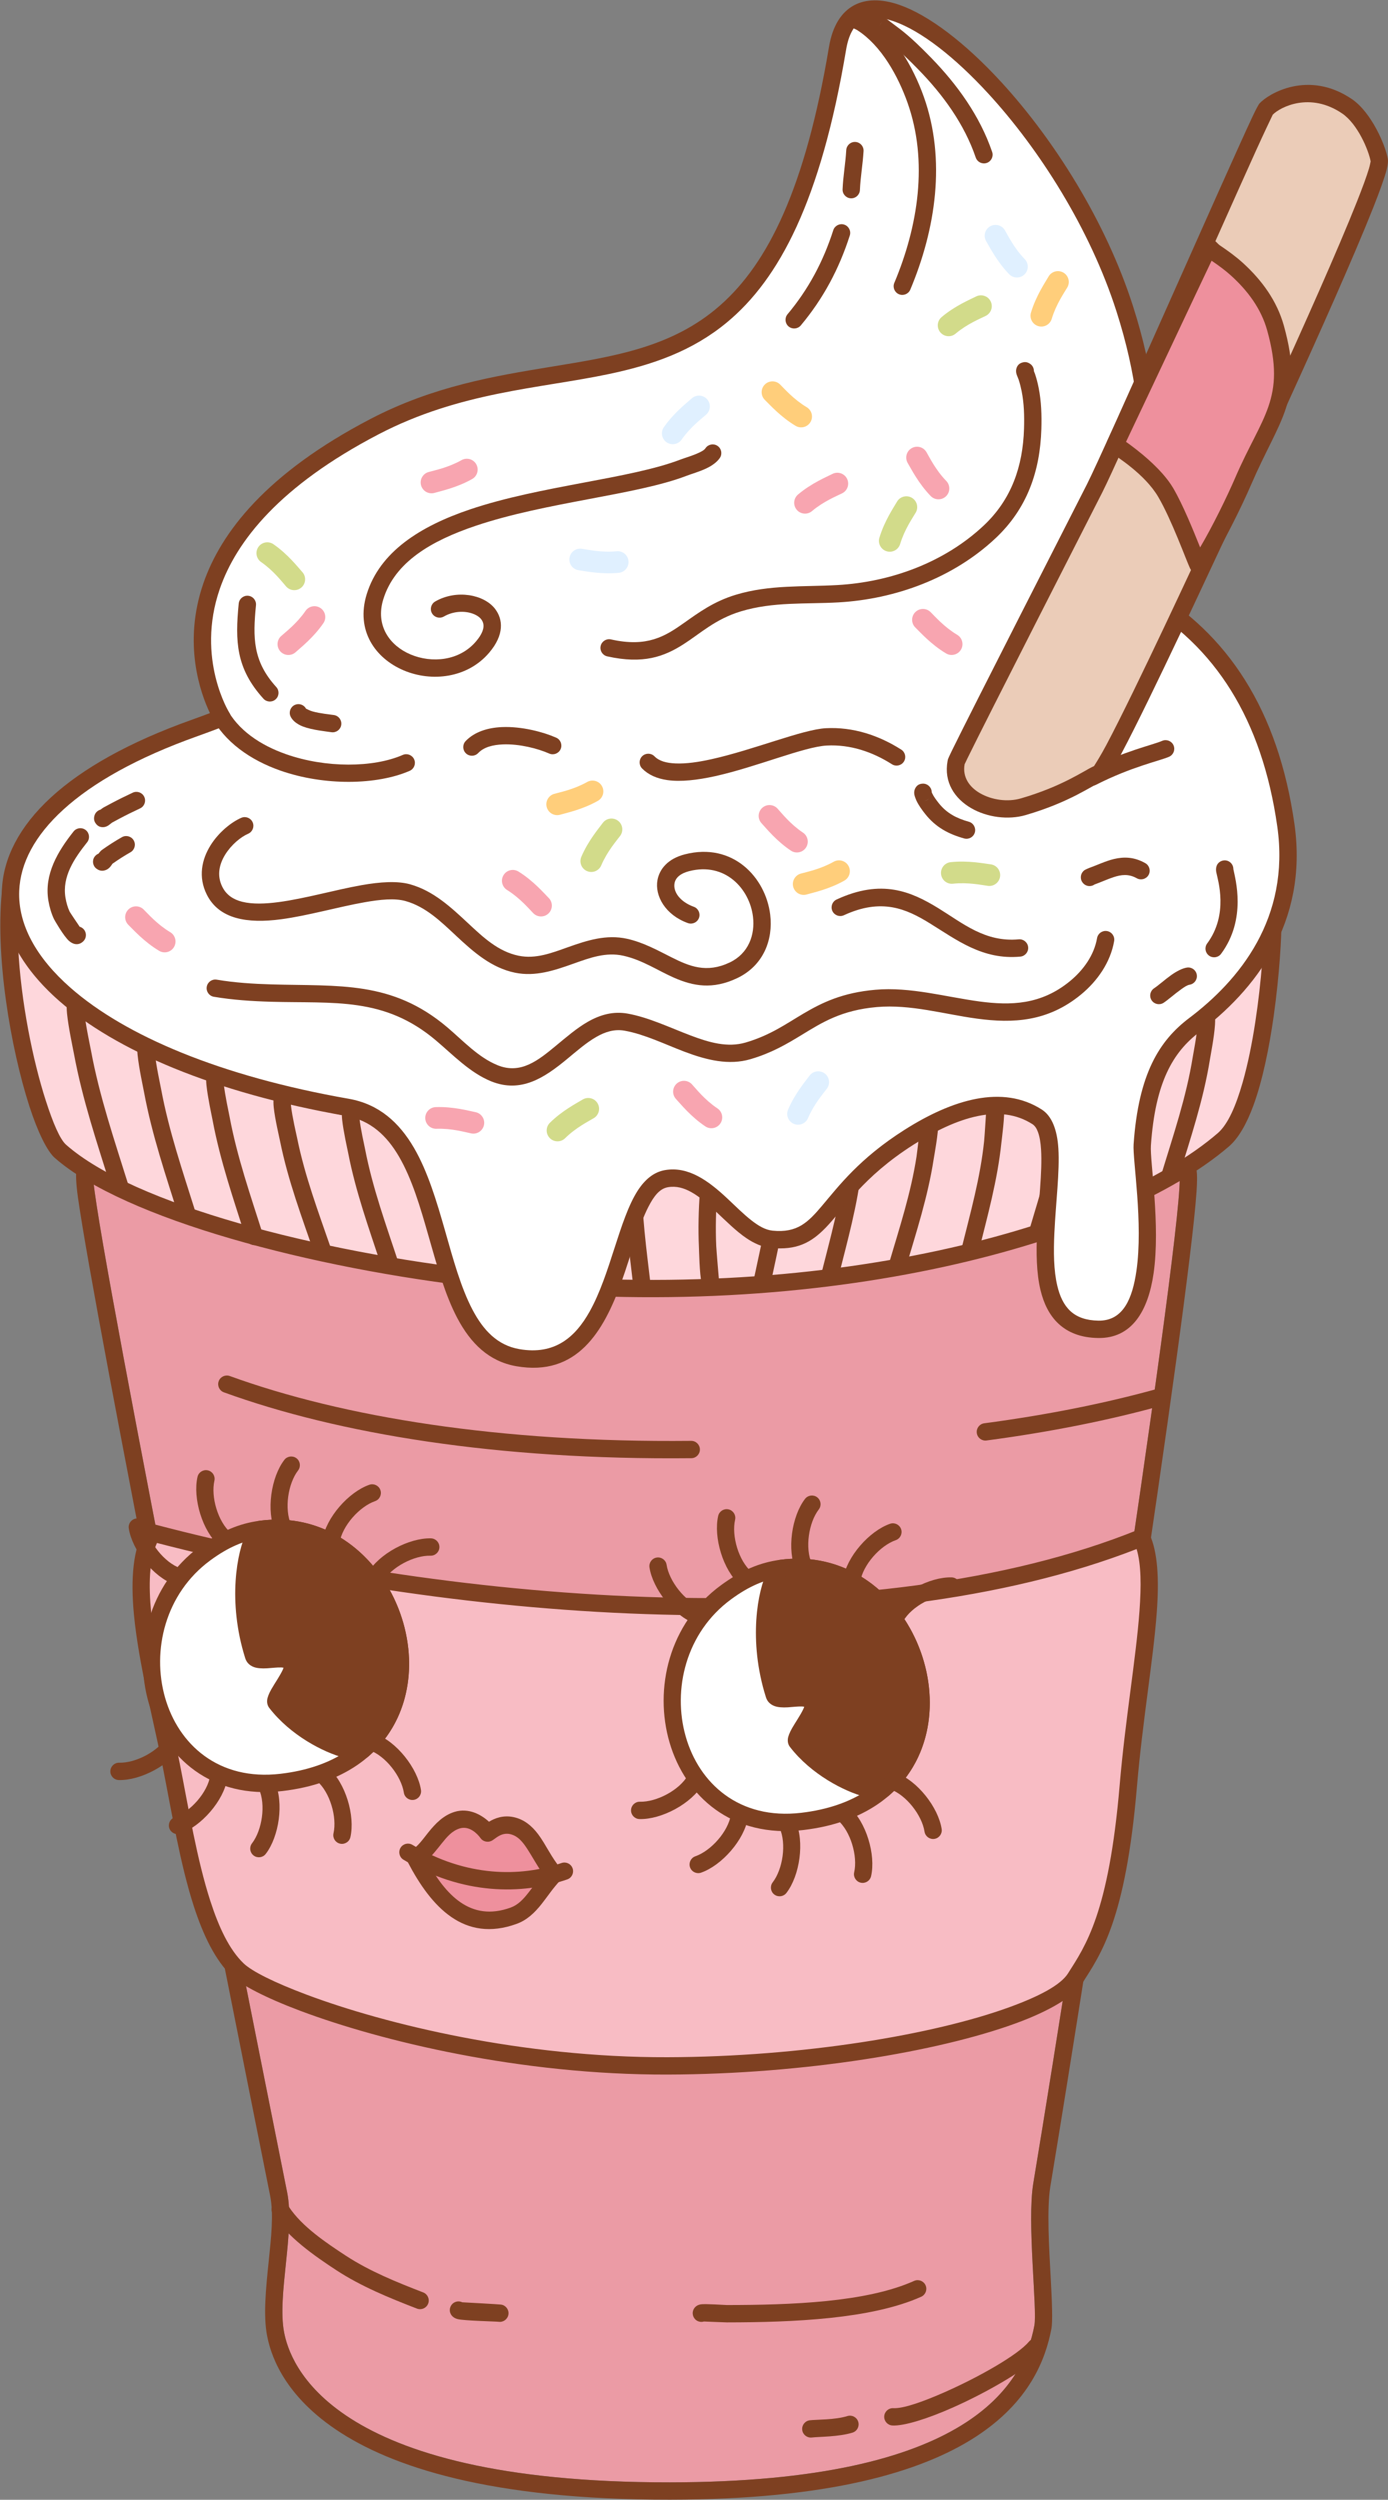 <?xml version="1.0" encoding="UTF-8" standalone="no"?><!DOCTYPE svg PUBLIC "-//W3C//DTD SVG 1.1//EN" "http://www.w3.org/Graphics/SVG/1.1/DTD/svg11.dtd"><svg width="100%" height="100%" viewBox="0 0 2668 4802" version="1.1" xmlns="http://www.w3.org/2000/svg" xmlns:xlink="http://www.w3.org/1999/xlink" xml:space="preserve" xmlns:serif="http://www.serif.com/" style="fill-rule:evenodd;clip-rule:evenodd;stroke-linejoin:round;stroke-miterlimit:2;"><rect x="0" y="0" width="2668" height="4802" fill="#808080" stroke="none"/><g id="Coffee-Latte-01-Pink" serif:id="Coffee Latte-01-Pink"><g><path d="M1988.29,4467.06c5.754,-30.403 -14.45,-198.619 -2.169,-272.671c86.591,-522.122 308.094,-1960.93 278.984,-1943.4c-253.044,152.379 -756.372,270.803 -1334.87,206.325c-281.494,-31.375 -587.481,-105.702 -750.006,-200.614c-21.549,-12.584 275.353,1472.98 371.756,1954.87c15.204,75.998 -19.614,197.811 -5.885,268.76c11.016,56.925 83.223,288.821 741.506,288.172c578.725,-0.57 679.489,-189.42 700.687,-301.435Z" style="fill:#eb9ba5;"/><path d="M2021.05,4473.26c2.511,-13.27 1.188,-50.613 -1.283,-95.805c-3.263,-59.679 -7.832,-134.927 -0.753,-177.61c78.06,-470.688 265.487,-1685.13 280.954,-1910.52c1.329,-19.364 1.252,-32.69 0.356,-39.215c-0.813,-5.923 -2.402,-10.167 -3.755,-12.963c-6.084,-12.577 -15.584,-17.057 -23.529,-18.834c-7.682,-1.719 -16.222,-1.244 -25.123,4.116c-249.046,149.971 -744.623,265.212 -1313.99,201.752c-276.493,-30.818 -577.251,-103.044 -736.889,-196.271c-7.582,-4.428 -14.844,-5.181 -21.31,-4.359c-7.475,0.949 -14.765,4.096 -20.96,11.063c-2.736,3.076 -6.239,7.95 -7.969,15.752c-1.023,4.613 -0.931,21.823 2.993,49.651c33.29,236.055 282.659,1483.96 369.507,1918.08c7.046,35.216 1.858,81.034 -2.857,126.279c-5.463,52.423 -10.439,104.184 -3.068,142.275c11.576,59.817 82.535,315.854 774.265,315.172c609.733,-0.6 711.072,-210.553 733.406,-328.57Zm-32.752,-6.198c5.754,-30.403 -14.45,-198.619 -2.169,-272.671c86.591,-522.122 308.094,-1960.93 278.984,-1943.4c-253.044,152.379 -756.372,270.803 -1334.87,206.325c-281.494,-31.375 -587.481,-105.702 -750.006,-200.614c-21.549,-12.584 275.353,1472.98 371.756,1954.87c15.204,75.998 -19.614,197.811 -5.885,268.76c11.016,56.925 83.223,288.821 741.506,288.172c578.725,-0.57 679.489,-189.42 700.687,-301.435Z" style="fill:#7e4021;"/><path d="M456.768,3783.63c56.235,53.874 424.841,186.012 826.393,184.881c374.185,-1.055 732.912,-88.469 783.835,-168.787c34.001,-53.628 80.42,-117.506 101.795,-368.806c17.971,-211.287 63.429,-395.62 25.611,-477.017c-510.679,206.583 -1307.26,146.512 -1901.13,-9.343c-55.48,88.806 8.296,305.842 36.133,447.298c28.433,144.482 54.186,321.669 127.365,391.774Z" style="fill:#f8bcc4;"/><path d="M445.238,3795.66c17.662,16.921 64.466,41.791 133.094,67.481c154.247,57.739 421.418,122.83 704.876,122.031c264.173,-0.744 520.682,-44.34 668.443,-98.112c67.541,-24.579 112.988,-52.497 129.421,-78.417c34.705,-54.737 82.508,-119.819 104.325,-376.318c10.79,-126.846 31.473,-243.984 38.126,-334.991c4.691,-64.178 2.005,-116 -14.006,-150.461c-3.74,-8.05 -13.135,-11.756 -21.365,-8.427c-507.865,205.444 -1300.05,144.982 -1890.65,-10.014c-7.058,-1.852 -14.499,1.102 -18.366,7.29c-23.702,37.94 -28.171,97.647 -21.722,165.482c9.106,95.799 38.842,208.519 55.637,293.865c17.185,87.323 33.464,186.49 59.607,267.118c18.279,56.375 41.656,103.848 72.581,133.473l-0,0Zm23.059,-24.07c-27.619,-26.459 -47.607,-69.335 -63.932,-119.684c-25.763,-79.458 -41.673,-177.217 -58.609,-263.273c-16.609,-84.401 -46.154,-195.846 -55.16,-290.584c-5.059,-53.222 -4.152,-100.925 11.117,-134.072c589.62,152.65 1372.73,210.432 1883.08,11.665c8.899,29.95 9.036,70.672 5.484,119.262c-6.645,90.9 -27.317,207.899 -38.094,334.596c-20.933,246.102 -65.966,308.776 -99.264,361.295c-14.122,22.274 -54.625,43.819 -112.668,64.941c-145.251,52.859 -397.452,95.371 -657.138,96.103c-278.716,0.786 -541.43,-63.143 -693.096,-119.916c-62.479,-23.388 -105.641,-44.929 -121.721,-60.333Z" style="fill:#7e4021;"/><path d="M798.586,3569.3c30.205,-17.957 43.854,-61.614 80.05,-72.826c26.874,-8.324 50.227,12.986 58.432,24.631c1.276,1.81 19.281,-20.241 46.853,-14.145c39.772,8.794 50.98,57.74 81.32,93.355c-29.32,30.72 -43.789,67.39 -78.082,79.779c-91.374,33.008 -147.329,-31.726 -188.573,-110.794Z" style="fill:#ee909d;"/><path d="M939.915,3499.48c-14.84,-13.672 -39.333,-27.251 -66.211,-18.926c-21.342,6.611 -36.514,22.186 -50.326,39.357c-10.44,12.979 -19.847,27.06 -33.309,35.063c-7.602,4.52 -10.35,14.192 -6.26,22.034c45.333,86.907 108.58,155.042 209.012,118.761c20.109,-7.264 34.724,-21.25 48.292,-38.32c11.277,-14.189 21.894,-30.654 36.185,-45.627c5.896,-6.178 6.169,-15.814 0.63,-22.315c-17.991,-21.12 -29.102,-47.03 -43.661,-66.219c-12.299,-16.209 -26.825,-28.196 -46.748,-32.602c-20.401,-4.51 -36.909,2.347 -47.604,8.794Zm-119.872,74.562c10.717,-9.515 19.889,-21.529 29.308,-33.238c9.615,-11.953 19.359,-23.807 34.216,-28.409c18.597,-5.761 34.199,10.252 39.877,18.31c2.587,3.671 6.11,6.02 10.719,6.882c2.505,0.469 6.65,0.774 11.665,-1.918c1.488,-0.799 4.469,-3.137 8.616,-5.993c5.33,-3.67 14.284,-9.006 25.879,-6.442c15.534,3.434 24.788,15.536 33.823,29.431c9.513,14.631 18.323,31.414 29.436,46.928c-10.519,12.581 -19.366,25.542 -28.565,37.116c-9.571,12.043 -19.335,22.585 -33.521,27.71c-77.496,27.994 -125.132,-24.681 -161.453,-90.377Z" style="fill:#7e4021;"/><path d="M775.59,3572.46c113.249,67.968 227.775,67.897 314.788,37.812c8.694,-3.006 13.311,-12.504 10.306,-21.198c-3.006,-8.693 -12.505,-13.311 -21.198,-10.305c-79.276,27.41 -183.564,27.034 -286.743,-34.89c-7.887,-4.733 -18.133,-2.173 -22.867,5.714c-4.733,7.887 -2.173,18.134 5.714,22.867Z" style="fill:#7e4021;"/><path d="M500.795,2937.9c-35.644,4.754 -68.946,18.577 -106.303,45.996c-186.758,137.08 -109.538,470.275 146.698,440.032c370.771,-43.761 241.385,-523.609 -40.395,-486.028Z" style="fill:#fff;"/><path d="M498.591,2921.38c-38.183,5.093 -73.942,19.708 -113.96,49.082c-199.718,146.592 -115.505,502.36 158.512,470.019c118.565,-13.994 188.595,-70.694 221.204,-140.916c38.015,-81.861 24.85,-183.342 -24.545,-260.811c-49.697,-77.944 -135.525,-131.469 -241.21,-117.374l-0.001,0Zm4.407,33.041c91.561,-12.211 165.643,34.727 208.698,102.253c43.358,68.001 55.787,156.995 22.419,228.852c-28.577,61.537 -90.978,109.588 -194.879,121.851c-238.458,28.145 -308.682,-282.475 -134.882,-410.044c34.695,-25.466 65.54,-38.497 98.644,-42.912l0,0Z" style="fill:#7e4021;"/><path d="M1501.65,3012.85c-35.644,4.753 -68.946,18.577 -106.303,45.996c-186.758,137.08 -109.538,470.275 146.698,440.032c370.771,-43.761 241.385,-523.609 -40.395,-486.028Z" style="fill:#fff;"/><path d="M1499.45,2996.33c-38.183,5.093 -73.942,19.708 -113.96,49.081c-199.718,146.593 -115.505,502.361 158.512,470.02c118.564,-13.994 188.595,-70.694 221.204,-140.916c38.015,-81.862 24.85,-183.343 -24.545,-260.812c-49.697,-77.943 -135.525,-131.468 -241.211,-117.373l0,0Zm4.407,33.041c91.561,-12.211 165.643,34.727 208.698,102.253c43.358,68.001 55.787,156.995 22.419,228.852c-28.577,61.537 -90.978,109.588 -194.879,121.851c-238.458,28.145 -308.682,-282.475 -134.882,-410.044c34.695,-25.466 65.54,-38.497 98.644,-42.912l0,0Z" style="fill:#7e4021;"/><path d="M500.795,2937.9c-17.505,2.334 -54.436,112.828 -13.528,242.432c6.211,19.677 61.955,-5.667 74.294,14.301c9.76,15.795 -38.018,66.678 -30.719,76.129c54.337,70.355 152.413,102.76 166.398,90.642c161.938,-140.326 33.48,-454.169 -196.445,-423.504Z" style="fill:#7e4021;"/><path d="M545.049,3203.64c-0.438,1.3 -0.957,2.712 -1.475,3.831c-5.547,11.982 -15.603,26.26 -21.955,37.419c-4.737,8.321 -7.552,15.694 -8.068,20.636c-0.684,6.545 1.167,11.626 4.1,15.423c40.557,52.512 103.977,85.177 143.487,95.63c13.949,3.69 25.415,4.602 32.816,3.507c6.368,-0.943 11.029,-3.338 14.2,-6.086c86.686,-75.117 96.544,-196.515 53.064,-295.19c-43.453,-98.613 -139.626,-173.835 -262.627,-157.431c-3.503,0.468 -7.399,1.88 -11.299,4.881c-4.07,3.131 -8.942,8.971 -13.408,17.75c-18.049,35.479 -37.037,131.953 -2.511,241.339c2.586,8.191 8.113,13.736 16.307,16.893c6.489,2.5 15.672,3.131 25.881,2.509c8.8,-0.536 18.65,-1.894 27.179,-1.635c1.289,0.039 2.909,0.273 4.309,0.524Zm143.286,143.4c-2.762,-0.149 -11.399,-0.762 -18.672,-2.686c-33.267,-8.801 -85.871,-35.618 -121.435,-78.545l0.827,-1.653c3.151,-5.927 7.742,-13.029 12.247,-20.317c8.025,-12.986 15.452,-26.629 17.484,-36.689c1.73,-8.565 0.351,-15.779 -3.047,-21.278c-4.795,-7.76 -12.523,-12.695 -22.621,-14.816c-9.162,-1.924 -20.949,-1.263 -32.412,-0.29c-5.206,0.443 -10.325,0.912 -14.904,0.919c-1.158,0.002 -2.635,-0.124 -3.844,-0.255c-25.772,-84.716 -17.162,-160.367 -3.779,-199.2c2.536,-7.359 6.959,-15.248 8.745,-18.295c105.035,-12.14 186.481,53.645 223.79,138.316c37.407,84.891 30.985,189.446 -42.379,254.789Z" style="fill:#7e4021;"/><path d="M1501.65,3012.85c-17.505,2.334 -54.436,112.827 -13.528,242.432c6.211,19.676 61.955,-5.667 74.294,14.301c9.76,15.794 -38.019,66.678 -30.719,76.129c54.337,70.355 152.413,102.76 166.397,90.642c161.939,-140.326 33.48,-454.169 -196.444,-423.504Z" style="fill:#7e4021;"/><path d="M1545.91,3278.59c-0.438,1.3 -0.957,2.712 -1.475,3.831c-5.547,11.981 -15.603,26.26 -21.955,37.419c-4.737,8.32 -7.552,15.694 -8.068,20.636c-0.684,6.545 1.167,11.626 4.1,15.423c40.556,52.512 103.977,85.177 143.486,95.63c13.95,3.69 25.416,4.602 32.817,3.507c6.368,-0.943 11.029,-3.339 14.2,-6.086c86.686,-75.117 96.544,-196.515 53.064,-295.19c-43.453,-98.613 -139.626,-173.835 -262.627,-157.431c-3.503,0.468 -7.399,1.88 -11.299,4.881c-4.07,3.131 -8.942,8.971 -13.408,17.75c-18.049,35.479 -37.037,131.953 -2.511,241.339c2.586,8.191 8.113,13.736 16.307,16.893c6.489,2.499 15.672,3.131 25.881,2.509c8.8,-0.536 18.65,-1.894 27.179,-1.635c1.289,0.039 2.909,0.273 4.309,0.524Zm143.286,143.4c-2.762,-0.149 -11.399,-0.762 -18.672,-2.686c-33.267,-8.801 -85.871,-35.618 -121.435,-78.545l0.827,-1.653c3.151,-5.927 7.742,-13.029 12.247,-20.318c8.025,-12.985 15.452,-26.628 17.484,-36.688c1.73,-8.565 0.351,-15.779 -3.047,-21.278c-4.795,-7.76 -12.523,-12.695 -22.621,-14.816c-9.162,-1.924 -20.949,-1.263 -32.412,-0.29c-5.206,0.442 -10.326,0.912 -14.904,0.919c-1.158,0.002 -2.635,-0.124 -3.844,-0.255c-25.772,-84.716 -17.162,-160.367 -3.779,-199.2c2.536,-7.359 6.959,-15.248 8.745,-18.295c105.035,-12.14 186.481,53.645 223.79,138.316c37.407,84.891 30.985,189.446 -42.379,254.789Z" style="fill:#7e4021;"/><path d="M735.242,3039.35c16.463,-29.107 60.825,-51.77 92.275,-50.921c9.195,0.249 16.862,-7.015 17.11,-16.21c0.248,-9.196 -7.015,-16.863 -16.21,-17.111c-41.704,-1.126 -100.359,29.234 -122.189,67.832c-4.529,8.007 -1.705,18.184 6.302,22.712c8.007,4.529 18.183,1.705 22.712,-6.302Z" style="fill:#7e4021;"/><path d="M1736.1,3114.3c16.463,-29.108 60.825,-51.77 92.275,-50.921c9.195,0.248 16.862,-7.015 17.11,-16.211c0.248,-9.195 -7.015,-16.862 -16.211,-17.11c-41.703,-1.126 -100.358,29.234 -122.188,67.832c-4.529,8.007 -1.705,18.184 6.302,22.712c8.006,4.529 18.183,1.705 22.712,-6.302Z" style="fill:#7e4021;"/><path d="M321.496,3335.17c-16.463,29.108 -60.825,51.771 -92.275,50.921c-9.195,-0.248 -16.862,7.016 -17.11,16.211c-0.248,9.195 7.015,16.862 16.211,17.111c41.703,1.126 100.358,-29.235 122.188,-67.833c4.529,-8.006 1.705,-18.183 -6.302,-22.712c-8.006,-4.528 -18.183,-1.704 -22.712,6.302Z" style="fill:#7e4021;"/><path d="M1322.36,3410.12c-16.463,29.108 -60.825,51.771 -92.275,50.921c-9.195,-0.248 -16.862,7.016 -17.11,16.211c-0.249,9.195 7.015,16.862 16.21,17.111c41.704,1.126 100.359,-29.235 122.189,-67.833c4.529,-8.006 1.705,-18.183 -6.302,-22.712c-8.007,-4.528 -18.183,-1.704 -22.712,6.302Z" style="fill:#7e4021;"/><path d="M652.603,2963.88c5.122,-33.046 38.62,-69.917 68.343,-80.23c8.69,-3.016 13.297,-12.519 10.282,-21.209c-3.016,-8.691 -12.519,-13.298 -21.209,-10.283c-39.414,13.676 -83.565,62.797 -90.356,106.618c-1.408,9.09 4.828,17.613 13.918,19.022c9.09,1.409 17.614,-4.828 19.022,-13.918Z" style="fill:#7e4021;"/><path d="M1653.46,3038.83c5.122,-33.046 38.62,-69.917 68.343,-80.23c8.69,-3.016 13.297,-12.519 10.282,-21.21c-3.016,-8.69 -12.519,-13.297 -21.209,-10.282c-39.414,13.676 -83.565,62.797 -90.356,106.617c-1.408,9.09 4.828,17.614 13.918,19.023c9.09,1.409 17.614,-4.828 19.022,-13.918Z" style="fill:#7e4021;"/><path d="M404.135,3410.64c-5.122,33.047 -38.62,69.918 -68.343,80.231c-8.69,3.015 -13.297,12.519 -10.282,21.209c3.016,8.69 12.519,13.298 21.209,10.282c39.414,-13.676 83.565,-62.796 90.356,-106.617c1.408,-9.09 -4.828,-17.614 -13.918,-19.022c-9.09,-1.409 -17.614,4.827 -19.022,13.917Z" style="fill:#7e4021;"/><path d="M1404.99,3485.59c-5.121,33.047 -38.619,69.917 -68.342,80.231c-8.69,3.015 -13.297,12.519 -10.282,21.209c3.016,8.69 12.519,13.298 21.209,10.282c39.414,-13.676 83.565,-62.796 90.356,-106.617c1.408,-9.09 -4.828,-17.614 -13.918,-19.022c-9.09,-1.409 -17.614,4.827 -19.023,13.917Z" style="fill:#7e4021;"/><path d="M559.785,2929.25c-13.829,-30.447 -6.018,-79.647 13.191,-104.563c5.616,-7.285 4.261,-17.76 -3.024,-23.376c-7.285,-5.616 -17.76,-4.261 -23.376,3.024c-25.471,33.041 -35.478,98.325 -17.141,138.699c3.804,8.376 13.692,12.087 22.067,8.283c8.375,-3.803 12.087,-13.691 8.283,-22.067Z" style="fill:#7e4021;"/><path d="M1560.64,3004.2c-13.829,-30.447 -6.018,-79.647 13.191,-104.563c5.616,-7.286 4.261,-17.76 -3.024,-23.376c-7.285,-5.616 -17.76,-4.261 -23.376,3.024c-25.471,33.041 -35.478,98.324 -17.141,138.699c3.804,8.376 13.692,12.087 22.067,8.283c8.375,-3.804 12.087,-13.691 8.283,-22.067Z" style="fill:#7e4021;"/><path d="M497.621,3436.36c13.828,30.448 6.017,79.647 -13.191,104.564c-5.617,7.285 -4.262,17.759 3.024,23.375c7.285,5.616 17.759,4.261 23.375,-3.024c25.471,-33.041 35.478,-98.324 17.141,-138.699c-3.803,-8.375 -13.691,-12.087 -22.066,-8.283c-8.376,3.804 -12.087,13.692 -8.283,22.067Z" style="fill:#7e4021;"/><path d="M1498.48,3511.31c13.828,30.447 6.017,79.647 -13.191,104.563c-5.617,7.286 -4.262,17.76 3.024,23.376c7.285,5.616 17.759,4.261 23.375,-3.024c25.471,-33.041 35.478,-98.324 17.141,-138.699c-3.803,-8.376 -13.691,-12.087 -22.067,-8.283c-8.375,3.804 -12.086,13.691 -8.282,22.067Z" style="fill:#7e4021;"/><path d="M443.969,2944.94c-25.315,-21.85 -38.84,-69.795 -31.841,-100.467c2.047,-8.969 -3.573,-17.911 -12.541,-19.957c-8.968,-2.047 -17.91,3.573 -19.957,12.541c-9.281,40.673 8.99,104.142 42.559,133.117c6.963,6.01 17.496,5.237 23.507,-1.727c6.01,-6.963 5.236,-17.496 -1.727,-23.507Z" style="fill:#7e4021;"/><path d="M1444.83,3019.89c-25.315,-21.851 -38.84,-69.795 -31.841,-100.468c2.047,-8.968 -3.573,-17.91 -12.541,-19.956c-8.968,-2.047 -17.91,3.573 -19.957,12.541c-9.281,40.673 8.99,104.142 42.559,133.117c6.963,6.01 17.496,5.236 23.507,-1.727c6.01,-6.963 5.236,-17.496 -1.727,-23.507Z" style="fill:#7e4021;"/><path d="M609.204,3421.19c25.315,21.851 38.84,69.795 31.841,100.468c-2.047,8.968 3.573,17.91 12.541,19.957c8.968,2.046 17.911,-3.573 19.957,-12.542c9.281,-40.673 -8.99,-104.142 -42.559,-133.116c-6.963,-6.011 -17.496,-5.237 -23.506,1.726c-6.011,6.964 -5.237,17.497 1.726,23.507Z" style="fill:#7e4021;"/><path d="M1610.06,3496.14c25.315,21.851 38.84,69.795 31.841,100.468c-2.047,8.968 3.573,17.91 12.541,19.957c8.968,2.046 17.91,-3.574 19.957,-12.542c9.281,-40.673 -8.99,-104.142 -42.559,-133.116c-6.963,-6.011 -17.496,-5.237 -23.507,1.726c-6.01,6.964 -5.236,17.497 1.727,23.507Z" style="fill:#7e4021;"/><path d="M347.068,3012.65c-31.581,-10.998 -61.805,-50.597 -66.589,-81.692c-1.398,-9.092 -9.915,-15.338 -19.007,-13.939c-9.091,1.398 -15.337,9.915 -13.939,19.007c6.343,41.234 46.695,93.52 88.572,108.103c8.687,3.025 18.196,-1.572 21.221,-10.258c3.025,-8.687 -1.572,-18.196 -10.258,-21.221Z" style="fill:#7e4021;"/><path d="M1347.93,3087.6c-31.581,-10.998 -61.805,-50.597 -66.589,-81.692c-1.398,-9.092 -9.915,-15.338 -19.007,-13.939c-9.091,1.398 -15.337,9.915 -13.939,19.007c6.343,41.233 46.695,93.52 88.572,108.103c8.687,3.025 18.196,-1.572 21.221,-10.259c3.025,-8.687 -1.572,-18.195 -10.258,-21.22Z" style="fill:#7e4021;"/><path d="M709.67,3361.87c31.581,10.997 61.805,50.596 66.589,81.692c1.398,9.092 9.915,15.337 19.007,13.939c9.091,-1.399 15.337,-9.915 13.939,-19.007c-6.343,-41.234 -46.695,-93.52 -88.572,-108.103c-8.687,-3.025 -18.196,1.571 -21.221,10.258c-3.025,8.687 1.572,18.196 10.258,21.221Z" style="fill:#7e4021;"/><path d="M1710.53,3436.82c31.581,10.997 61.805,50.596 66.589,81.692c1.398,9.091 9.915,15.337 19.007,13.939c9.091,-1.399 15.337,-9.916 13.939,-19.007c-6.343,-41.234 -46.695,-93.52 -88.572,-108.103c-8.687,-3.026 -18.196,1.571 -21.221,10.258c-3.025,8.687 1.571,18.196 10.258,21.221Z" style="fill:#7e4021;"/><path d="M2351.47,2189.52c-208.476,179.578 -766.747,340.739 -1421.24,267.791c-324.702,-36.191 -681.992,-129.531 -814.099,-245.694c-43.542,-38.287 -116.958,-324.417 -94.834,-507.498c-10.946,240.439 475.205,485.075 1276.93,476.692c706.232,-7.386 1110.44,-206.451 1144.31,-418.873c12.275,-77.004 0.61,348.608 -91.072,427.582Z" style="fill:#fed7dc;"/><path d="M2362.35,2202.15c18.167,-15.649 34.008,-43.348 46.827,-78.271c17.822,-48.554 30.522,-111.504 39.068,-171.828c11.325,-79.936 15.406,-155.206 14.985,-185.626c-0.157,-11.279 -1.703,-18.299 -2.64,-20.334c-2.507,-5.437 -6.336,-7.688 -9.138,-8.833c-3.42,-1.399 -6.917,-1.646 -10.489,-0.753c-3.002,0.75 -7.601,2.508 -10.935,8.502c-0.941,1.692 -2.656,6.241 -3.942,14.309c-12.924,81.078 -83.681,158.947 -205.519,225.057c-189.905,103.044 -502.347,175.38 -922.502,179.774c-477.195,4.99 -841.793,-79.834 -1054.69,-200.448c-135.994,-77.045 -209.582,-167.405 -205.42,-258.82c0.407,-8.953 -6.338,-16.626 -15.27,-17.368c-8.931,-0.742 -16.851,5.713 -17.926,14.61c-15.752,130.346 15.927,312.07 51.652,422.717c16.35,50.64 34.535,86.822 48.723,99.297c133.65,117.521 494.761,213.128 823.258,249.742c660.478,73.616 1223.58,-90.506 1433.96,-271.727l0,-0Zm63.642,-351.719c-5.457,67.663 -17.057,158.124 -37.577,229.464c-12.469,43.349 -27.588,79.572 -47.82,96.999c-206.568,177.935 -760.01,336.135 -1408.51,263.855c-320.907,-35.768 -674.376,-126.841 -804.939,-241.646c-11.94,-10.499 -25.254,-41.893 -39.013,-84.507c-24.971,-77.337 -48.085,-190.582 -53.208,-294.997c34.932,61.41 99.551,120.716 192.02,173.103c216.328,122.556 586.589,209.847 1071.47,204.776c427.324,-4.468 744.906,-79.005 938.052,-183.807c90.108,-48.893 153.49,-104.769 189.527,-163.24Z" style="fill:#7e4021;"/><path d="M161.513,1927.51c3.261,-7.839 0.075,-17.031 -7.573,-21.096c-8.123,-4.317 -18.222,-1.228 -22.54,6.894c-2.719,5.116 -4.175,17.831 -2.555,33.773c2.757,27.134 11.372,66.764 13.234,76.839c16.647,90.085 45.334,174.033 72.484,260.993c2.741,8.781 12.095,13.684 20.876,10.943c8.781,-2.742 13.684,-12.096 10.942,-20.877c-26.749,-85.678 -55.122,-168.359 -71.524,-257.116c-1.797,-9.724 -10.189,-47.962 -12.85,-74.151c-0.648,-6.381 -0.523,-14.759 -0.494,-16.202Z" style="fill:#7e4021;"/><path d="M2302.11,1953.98c0.084,1.508 0.382,7.616 0.073,12.342c-1.472,22.502 -8.109,55.538 -9.459,63.926c-12.367,76.853 -36.954,148.975 -59.771,223.612c-2.689,8.797 2.269,18.122 11.066,20.811c8.796,2.689 18.122,-2.269 20.811,-11.066c23.267,-76.109 48.193,-149.693 60.804,-228.061c1.415,-8.796 8.268,-43.451 9.811,-67.046c0.567,-8.667 0.36,-16.111 -0.613,-21.121c-0.865,-4.453 -2.415,-7.855 -4.062,-10.252c-5.208,-7.582 -15.593,-9.508 -23.175,-4.3c-6.928,4.76 -9.134,13.841 -5.485,21.155Z" style="fill:#7e4021;"/><path d="M690.341,2135.16c3.101,-7.626 0.138,-16.565 -7.211,-20.741c-7.998,-4.545 -18.18,-1.742 -22.725,6.255c-2.602,4.578 -4.253,15.905 -2.745,30.148c2.399,22.643 9.976,55.707 11.612,64.112c14.589,74.944 39.861,144.762 63.775,217.085c2.888,8.734 12.323,13.48 21.056,10.592c8.734,-2.888 13.48,-12.323 10.592,-21.057c-23.467,-70.97 -48.387,-139.447 -62.704,-212.989c-1.564,-8.033 -8.89,-39.615 -11.183,-61.254c-0.493,-4.654 -0.479,-10.706 -0.467,-12.151Z" style="fill:#7e4021;"/><path d="M1769.97,2152.71c-0.407,3.579 -6.882,60.349 -8.298,69.471c-10.92,70.353 -32.662,136.373 -52.833,204.694c-2.604,8.822 2.444,18.099 11.266,20.704c8.822,2.604 18.099,-2.443 20.704,-11.266c20.593,-69.753 42.653,-137.191 53.802,-209.019c1.452,-9.352 9.19,-50.136 8.967,-71.066c-0.099,-9.379 -2.3,-16.296 -4.625,-19.795c-5.089,-7.662 -15.442,-9.751 -23.104,-4.661c-6.961,4.624 -9.322,13.59 -5.879,20.938Z" style="fill:#7e4021;"/><path d="M429.532,2067.74c3.097,-7.735 -0.027,-16.745 -7.526,-20.817c-8.083,-4.39 -18.21,-1.391 -22.6,6.692c-2.542,4.682 -4.067,16.297 -2.565,30.879c2.449,23.793 10.128,58.541 11.788,67.375c14.815,78.853 40.386,152.33 64.587,228.442c2.788,8.766 12.168,13.62 20.934,10.832c8.766,-2.787 13.62,-12.167 10.833,-20.933c-23.788,-74.808 -49.032,-146.994 -63.594,-224.496c-1.592,-8.476 -9.04,-41.804 -11.39,-64.634c-0.531,-5.158 -0.486,-11.887 -0.467,-13.34Z" style="fill:#7e4021;"/><path d="M2040.58,2084.11c-0.391,3.446 -6.932,61.034 -8.363,70.274c-11.006,71.092 -32.919,137.804 -53.248,206.842c-2.599,8.824 2.456,18.097 11.28,20.696c8.824,2.598 18.097,-2.456 20.696,-11.28c20.75,-70.467 42.979,-138.595 54.213,-211.158c1.462,-9.444 9.258,-50.631 9.033,-71.767c-0.1,-9.424 -2.299,-16.375 -4.629,-19.892c-5.081,-7.667 -15.432,-9.768 -23.099,-4.687c-6.979,4.625 -9.346,13.614 -5.883,20.972Z" style="fill:#7e4021;"/><path d="M963.603,2175.16c3.23,-7.693 0.242,-16.766 -7.206,-20.954c-8.018,-4.509 -18.188,-1.66 -22.696,6.358c-2.396,4.26 -4.229,15.042 -3.51,28.705c1.167,22.18 6.414,54.743 7.495,63.009c9.653,73.787 28.811,143.031 46.683,214.665c2.226,8.925 11.28,14.363 20.205,12.136c8.925,-2.227 14.363,-11.28 12.137,-20.205c-17.562,-70.391 -36.488,-138.412 -45.973,-210.92c-1.037,-7.929 -6.14,-39.158 -7.26,-60.436c-0.251,-4.783 0.05,-10.987 0.125,-12.358Z" style="fill:#7e4021;"/><path d="M1488.81,2187.63c-0.113,2.145 -3.178,60.202 -4.008,69.438c-6.277,69.829 -22.179,135.803 -36.611,203.984c-1.905,8.999 3.854,17.852 12.854,19.757c8.999,1.905 17.851,-3.855 19.756,-12.854c14.708,-69.484 30.803,-136.739 37.201,-207.903c0.83,-9.238 5.685,-49.574 4.533,-70.116c-0.5,-8.906 -2.662,-15.441 -4.768,-18.679c-5.015,-7.711 -15.347,-9.9 -23.058,-4.885c-7.126,4.635 -9.536,13.81 -5.899,21.258Z" style="fill:#7e4021;"/><path d="M297.172,2008.65c3.157,-7.789 -0.011,-16.877 -7.585,-20.934c-8.11,-4.342 -18.219,-1.284 -22.561,6.825c-2.598,4.852 -4.081,16.901 -2.538,32.018c2.567,25.151 10.597,61.883 12.332,71.221c15.505,83.422 42.237,161.16 67.538,241.686c2.757,8.776 12.12,13.662 20.896,10.905c8.775,-2.757 13.662,-12.121 10.904,-20.896c-24.896,-79.237 -51.309,-155.7 -66.566,-237.786c-1.67,-8.985 -9.473,-44.315 -11.943,-68.514c-0.577,-5.656 -0.501,-13.052 -0.477,-14.525Z" style="fill:#7e4021;"/><path d="M2170.26,2035.02c-0.443,3.752 -7.265,61.443 -8.756,70.722c-11.518,71.695 -34.423,138.976 -55.675,208.604c-2.685,8.798 2.277,18.121 11.075,20.807c8.798,2.685 18.121,-2.278 20.806,-11.076c21.701,-71.098 44.945,-139.839 56.705,-213.048c1.532,-9.535 9.692,-51.122 9.465,-72.461c-0.102,-9.58 -2.405,-16.632 -4.857,-20.205c-5.203,-7.586 -15.586,-9.52 -23.171,-4.317c-6.876,4.716 -9.108,13.688 -5.592,20.974Z" style="fill:#7e4021;"/><path d="M831.967,2159.29c3.568,-7.292 1.352,-16.303 -5.538,-21.04c-7.58,-5.211 -17.965,-3.288 -23.176,4.292c-3.045,4.428 -5.512,15.614 -4.701,29.921c1.256,22.161 7.337,54.741 8.582,63.007c11.082,73.606 33.571,142.808 54.514,214.367c2.583,8.828 11.848,13.898 20.677,11.314c8.828,-2.583 13.898,-11.848 11.314,-20.677c-20.516,-70.102 -42.687,-137.859 -53.543,-209.967c-1.41,-9.362 -7.743,-67.658 -8.129,-71.217Z" style="fill:#7e4021;"/><path d="M1628.11,2169.48c-0.261,3.975 -3.969,60.269 -4.95,69.367c-7.618,70.653 -26.73,137.601 -44.082,206.755c-2.239,8.922 3.187,17.983 12.109,20.222c8.922,2.239 17.983,-3.187 20.222,-12.109c17.73,-70.662 37.108,-139.102 44.893,-211.295c1.015,-9.412 6.901,-50.541 5.552,-71.409c-0.613,-9.491 -3.313,-16.346 -5.963,-19.755c-5.644,-7.263 -16.124,-8.577 -23.387,-2.932c-6.548,5.089 -8.26,14.109 -4.394,21.156Z" style="fill:#7e4021;"/><path d="M558.867,2111.99c3.196,-7.54 0.416,-16.481 -6.812,-20.795c-7.9,-4.713 -18.139,-2.126 -22.853,5.773c-2.784,4.667 -4.574,16.188 -2.989,30.691c2.498,22.862 10.456,56.239 12.173,64.724c15.299,75.617 41.903,146.044 67.069,218.998c2.999,8.696 12.495,13.321 21.19,10.321c8.696,-2.999 13.321,-12.495 10.321,-21.19c-24.681,-71.55 -50.905,-140.579 -65.909,-214.739c-1.638,-8.096 -9.324,-39.923 -11.708,-61.735c-0.503,-4.6 -0.494,-10.575 -0.482,-12.048Z" style="fill:#7e4021;"/><path d="M1896.39,2122.18c-0.249,4.045 -3.723,60.387 -4.671,69.501c-7.368,70.861 -26.411,138.085 -43.657,207.509c-2.217,8.927 3.23,17.976 12.157,20.193c8.927,2.218 17.976,-3.229 20.193,-12.157c17.625,-70.948 36.932,-139.681 44.462,-212.098c0.982,-9.444 6.743,-50.723 5.269,-71.638c-0.672,-9.537 -3.449,-16.405 -6.162,-19.815c-5.727,-7.198 -16.221,-8.393 -23.419,-2.666c-6.48,5.155 -8.095,14.174 -4.172,21.171Z" style="fill:#7e4021;"/><path d="M1099.33,2189.62c4.135,-7.003 2.618,-16.173 -3.898,-21.429c-7.16,-5.775 -17.661,-4.651 -23.436,2.509c-2.569,3.184 -5.383,9.723 -6.444,18.868c-2.371,20.431 0.78,61.056 1.196,70.34c3.192,71.324 17.213,139.446 29.6,209.686c1.597,9.059 10.249,15.117 19.308,13.519c9.059,-1.598 15.116,-10.249 13.519,-19.308c-12.135,-68.806 -26,-135.519 -29.127,-205.387c-0.406,-9.072 -0.701,-65.34 -0.718,-68.798Z" style="fill:#7e4021;"/><path d="M1237.44,2193.61c4.55,-6.741 3.588,-15.987 -2.6,-21.626c-6.798,-6.196 -17.349,-5.706 -23.544,1.093c-2.756,3.024 -5.96,9.381 -7.569,18.446c-3.597,20.25 -2.9,60.992 -3.044,70.284c-1.111,71.387 8.78,140.23 16.913,211.088c1.049,9.139 9.32,15.707 18.458,14.658c9.139,-1.049 15.707,-9.32 14.658,-18.459c-7.967,-69.412 -17.788,-136.839 -16.7,-206.769c0.141,-9.08 3.237,-65.263 3.428,-68.715Z" style="fill:#7e4021;"/><path d="M1382.31,2462.48c-0.298,-3.444 -5.137,-59.505 -5.56,-68.576c-3.259,-69.862 4.464,-137.562 10.272,-207.188c0.764,-9.167 -6.057,-17.23 -15.224,-17.994c-9.167,-0.765 -17.23,6.057 -17.994,15.223c-5.929,71.077 -13.678,140.194 -10.351,211.512c0.433,9.283 1,50.027 5.224,70.156c1.891,9.01 5.29,15.265 8.138,18.202c6.404,6.603 16.964,6.765 23.568,0.361c6.009,-5.829 6.684,-15.099 1.927,-21.696Z" style="fill:#7e4021;"/><path d="M1896.29,2767.13c124.741,-16.59 236.831,-39.313 335.802,-66.713c8.865,-2.455 14.07,-11.644 11.616,-20.51c-2.455,-8.865 -11.645,-14.069 -20.51,-11.615c-97.643,27.033 -208.235,49.428 -331.302,65.796c-9.119,1.213 -15.537,9.6 -14.324,18.719c1.213,9.118 9.6,15.536 18.718,14.323Z" style="fill:#7e4021;"/><path d="M430.354,2674.61c219.321,79.59 524.849,130.452 898.499,126.545c9.198,-0.096 16.588,-7.642 16.492,-16.84c-0.096,-9.198 -7.642,-16.588 -16.84,-16.492c-368.757,3.856 -670.332,-45.999 -886.78,-124.547c-8.647,-3.138 -18.214,1.335 -21.352,9.982c-3.138,8.647 1.334,18.214 9.981,21.352Z" style="fill:#7e4021;"/><path d="M531.296,4229.43c-0.131,0.126 -7.695,7.438 -8.543,10.881c-0.462,1.88 -2.212,6.019 2.258,13.292c26.528,43.161 80.022,80.237 121.009,107.068c48.055,31.459 102.047,53.435 155.427,74.075c8.58,3.318 18.238,-0.954 21.556,-9.534c3.317,-8.579 -0.955,-18.238 -9.534,-21.556c-51.208,-19.8 -103.092,-40.695 -149.192,-70.873c-36.442,-23.857 -84.435,-55.825 -109.141,-93.91c-0.378,-1.17 -0.897,-2.314 -1.557,-3.413c-4.623,-7.689 -14.487,-10.307 -22.283,-6.03Zm-0,0l0.001,-0.001c0,-0 -0.365,0.2 -0.589,0.335l0.588,-0.334Z" style="fill:#7e4021;"/><path d="M888.518,4422.59c-3.961,-1.919 -8.671,-2.272 -13.113,-0.603c-8.611,3.236 -12.974,12.854 -9.738,21.465c1.036,2.758 4.44,9.087 14.039,11.456c13.113,3.236 73.219,4.428 79.002,5.167c9.125,1.164 17.478,-5.298 18.643,-14.422c1.165,-9.125 -5.297,-17.479 -14.422,-18.643c-5.153,-0.658 -66.561,-3.995 -74.411,-4.42Z" style="fill:#7e4021;"/><path d="M1715.4,4659.28c22.449,1.207 67.73,-13.01 116.222,-34.544c70.71,-31.4 148.616,-77.578 171.79,-105.097c5.926,-7.036 5.024,-17.559 -2.012,-23.484c-7.037,-5.925 -17.559,-5.023 -23.485,2.013c-21.459,25.483 -94.342,67.026 -159.821,96.104c-42.303,18.785 -81.32,32.776 -100.904,31.723c-9.186,-0.494 -17.044,6.562 -17.538,15.747c-0.494,9.185 6.562,17.044 15.748,17.538Z" style="fill:#7e4021;"/><path d="M1353.11,4459.5c5.839,0.246 41.349,1.731 44.144,1.727c127.13,-0.147 277.679,-6.311 373.472,-49.28c8.393,-3.764 12.151,-13.635 8.386,-22.028c-3.764,-8.393 -13.635,-12.15 -22.028,-8.385c-92.267,41.386 -237.418,46.218 -359.869,46.36c-3.398,0.004 -41.791,-2.678 -50.159,-1.346c-9.986,1.591 -13.415,8.331 -14.484,11.171c-3.24,8.609 1.118,18.229 9.727,21.469c3.608,1.358 7.394,1.381 10.811,0.312Z" style="fill:#7e4021;"/><path d="M1628.84,4641.15c-24.414,7.577 -58.87,6.532 -72.228,8.116c-9.134,1.084 -15.671,9.38 -14.587,18.515c1.084,9.134 9.38,15.67 18.514,14.587c14.472,-1.717 51.732,-1.174 78.182,-9.383c8.785,-2.727 13.703,-12.073 10.977,-20.858c-2.727,-8.785 -12.073,-13.704 -20.858,-10.977Z" style="fill:#7e4021;"/><path d="M2295.92,1968.92c99.995,-75.498 201.956,-199.528 175.757,-383.613c-30.174,-212.015 -123.574,-357.133 -274.231,-443.313c-65.836,-37.66 79.324,-190.843 -35.598,-549.193c-122.615,-382.34 -512.602,-734.745 -551.965,-499.789c-132.551,791.186 -493.469,519.746 -890.299,726.711c-486.007,253.475 -292.483,559.005 -292.483,559.005c-0,0 -30.54,11.708 -52.957,19.68c-593.457,211.061 -403.683,606.398 293.37,728.731c211.66,37.147 137.816,447.97 327.976,480.923c212.987,36.91 180.944,-325.535 285.437,-343.886c80.513,-14.141 134.449,109.671 202.362,116.439c109.063,10.869 95.55,-89.099 264.05,-196.006c86.451,-54.85 175.724,-84.409 246.253,-39.125c79.039,50.747 -74.317,405.416 117.696,408.104c140.926,1.974 80.892,-304.49 84.33,-354.142c8.879,-128.237 45.7,-189.301 100.302,-230.526Z" style="fill:#fff;"/><path d="M2305.96,1982.22c104.004,-78.524 209.464,-207.796 182.214,-399.262c-31.02,-217.967 -127.57,-366.833 -282.455,-455.432c-6.754,-3.863 -8.904,-10.234 -9.432,-18.662c-0.553,-8.84 0.636,-19.371 2.612,-31.749c13.061,-81.821 60.552,-234.535 -21.183,-489.404c-52.248,-162.919 -152.313,-320.5 -253.809,-430.805c-68.983,-74.969 -138.941,-128.077 -195.159,-147.566c-34.401,-11.925 -64.404,-11.558 -87.557,1.076c-23.222,12.672 -40.752,38.078 -47.749,79.841c-45.455,271.319 -117.223,415.561 -209.412,496.534c-91.665,80.512 -202.832,97.79 -324.888,117.777c-108.98,17.845 -226.454,37.367 -347.268,100.376c-199.859,104.236 -287.208,217.781 -320.958,315.614c-39.952,115.813 -5.545,211.204 12.604,249.284c-10.412,3.915 -23.718,8.862 -34.964,12.862c-121.292,43.137 -210.444,94.035 -269.961,148.499c-62.175,56.896 -92.613,118.102 -94.967,179.02c-2.814,72.827 34.615,146.246 110.181,212.517c108.214,94.902 296.03,176.098 550.821,220.814c47.718,8.374 79.006,38.256 102.284,78.163c25.168,43.147 41.133,97.682 56.619,152.023c16.219,56.912 31.901,113.637 55.515,158.29c25.699,48.595 60.763,83.298 113.593,92.453c115.987,20.1 167.44,-65.852 201.937,-162.014c18.737,-52.228 32.526,-106.956 51.793,-144.298c10.206,-19.779 21.065,-34.706 37.436,-37.581c16.202,-2.846 30.997,1.59 45.035,9.418c16.323,9.101 31.598,22.652 46.59,36.705c19.884,18.639 39.258,38.163 59.102,51.627c15.251,10.347 30.902,17.244 47.1,18.858c50.091,4.992 77.673,-10.352 105.109,-38.45c35.26,-36.11 70.062,-96.964 169.522,-160.067c41.382,-26.255 83.359,-46.638 123.511,-54.858c37.499,-7.676 73.279,-4.56 104.808,15.684c5.042,3.237 8.222,8.683 10.668,15.379c3.36,9.2 5.056,20.513 5.862,33.315c2.726,43.327 -5.046,102.019 -7.691,158.578c-1.86,39.804 -1.194,78.595 6.485,110.916c6.351,26.731 17.529,49.244 35.034,65.389c17.838,16.452 42.332,26.696 76.109,27.169c65.008,0.91 95.937,-52.576 106.301,-123.77c13.549,-93.074 -7.183,-215.944 -5.11,-245.887c8.393,-121.215 42.105,-179.408 93.718,-218.376l-0,-0Zm-20.085,-26.603c-57.594,43.484 -97.521,107.416 -106.887,242.677c-2.052,29.639 18.79,151.257 5.378,243.387c-7.617,52.323 -25.071,95.91 -72.848,95.241c-23.828,-0.333 -41.394,-6.735 -53.977,-18.341c-12.916,-11.913 -20.516,-28.867 -25.202,-48.591c-7.037,-29.617 -7.324,-65.181 -5.619,-101.654c2.705,-57.858 10.45,-117.907 7.661,-162.228c-2.252,-35.789 -12.423,-62.217 -31.787,-74.65c-75.541,-48.502 -171.593,-19.671 -264.187,39.077c-86.269,54.735 -126.038,107.591 -158.106,145.474c-27.356,32.317 -47.728,52.767 -95.362,48.02c-14.085,-1.403 -27.207,-9.373 -40.369,-19.609c-15.485,-12.043 -30.706,-27.37 -46.342,-42.026c-36.065,-33.807 -74.869,-62.594 -120.187,-54.635c-20.976,3.684 -38.191,17.606 -52.357,39.573c-17.571,27.245 -30.876,67.845 -44.897,111.334c-13.183,40.889 -27.161,84.445 -47.296,120.559c-27.51,49.34 -67.041,84.219 -135.158,72.415c-42.253,-7.323 -69.265,-36.327 -89.818,-75.193c-22.637,-42.805 -37.377,-97.286 -52.925,-151.843c-16.28,-57.127 -33.425,-114.323 -59.883,-159.682c-28.349,-48.6 -67.202,-84.001 -125.315,-94.2c-247.088,-43.364 -429.663,-121.01 -534.604,-213.043c-66.539,-58.355 -101.329,-122.042 -98.851,-186.169c2.056,-53.209 29.855,-106.02 84.162,-155.716c56.964,-52.128 142.537,-100.397 258.627,-141.684c22.578,-8.03 53.338,-19.821 53.338,-19.821c4.665,-1.788 8.282,-5.575 9.854,-10.318c1.572,-4.743 0.933,-9.941 -1.74,-14.162c-0,-0 -65.189,-103.768 -18.751,-238.381c31.908,-92.492 115.913,-198.383 304.861,-296.928c157.175,-81.974 308.759,-87.772 442.358,-115.816c83.649,-17.559 160.453,-43.619 227.914,-99.618c99.953,-82.97 180.055,-232.597 228.757,-523.301c4.814,-28.735 14.863,-47.37 30.841,-56.088c16.045,-8.756 36.831,-7.107 60.672,1.158c52.488,18.195 117.143,68.647 181.548,138.642c98.586,107.142 195.847,260.165 246.596,418.413c79.155,246.82 32.657,394.733 20.008,473.97c-6.988,43.779 -1.868,70.269 23.186,84.6c146.427,83.761 236.679,225.131 266.006,431.194c25.148,176.706 -73.314,295.493 -169.299,367.963l-0,0Z" style="fill:#7e4021;"/><path d="M1838.06,1463.52c-1.616,-1.273 229.391,-453.479 265.969,-525.392c38.56,-75.807 319.731,-717.502 329.065,-727.949c15.043,-16.839 82.903,-55.824 156.205,-5.958c33.98,23.115 58.081,80.652 61.941,103.941c6.694,40.39 -286.465,666.814 -319.842,736.248c-13.241,27.543 -200.698,434.02 -219.012,441.235c-19.952,7.86 -59.985,39.14 -145.521,64.08c-58.671,17.107 -142.268,-19.199 -128.805,-86.205Z" style="fill:#ebccb8;"/><path d="M1821.4,1461.92c-7.402,40.498 13.403,72.06 45.688,90.682c30.319,17.488 70.945,22.891 104.445,13.124c86.354,-25.179 126.822,-56.639 146.964,-64.574c2.238,-0.882 5.909,-2.998 9.732,-7.629c5.341,-6.469 15.086,-22.893 27.413,-46.065c57.879,-108.802 180.171,-373.758 190.78,-395.827c26.745,-55.639 220.015,-468.342 292.824,-651.91c13.073,-32.959 22.307,-58.738 26.231,-74.075c2.466,-9.64 2.813,-16.557 2.208,-20.209c-4.278,-25.814 -31.345,-89.375 -69.008,-114.997c-83.572,-56.851 -160.858,-10.562 -178.009,8.635c-1.125,1.259 -6.041,9.862 -13.098,24.895c-52.666,112.177 -283.713,638.422 -318.393,706.602c-32.936,64.751 -223.43,437.684 -260.021,512.551c-4.379,8.961 -6.742,14.434 -7.065,15.534c-0.336,1.147 -0.561,2.234 -0.691,3.263Zm813.24,-1151.9c-0.256,1.367 -1.552,8.089 -3.237,13.759c-4.428,14.896 -12.471,36.754 -23.142,63.657c-72.569,182.965 -265.224,594.302 -291.882,649.758c-10.575,22.001 -132.465,286.149 -190.166,394.614c-10.138,19.058 -20.691,35.8 -23.225,39.763c-20.768,9.617 -60.532,38.759 -140.785,62.159c-25.171,7.339 -55.679,3.142 -78.46,-9.998c-20.008,-11.54 -33.999,-30.528 -29.595,-55.56c0.807,-1.743 2.731,-5.855 4.956,-10.407c36.557,-74.798 226.878,-447.384 259.784,-512.076c30.879,-60.709 217.21,-483.955 295.284,-656.183c15.946,-35.178 30.275,-65.022 32.294,-69.214c14.617,-14.868 71.83,-44.212 133.462,-2.286c29.882,20.328 50.85,70.716 54.712,92.014Z" style="fill:#7e4021;"/><path d="M1790.93,1521.82l-0.025,-0.773c-0.528,-9.184 -8.413,-16.21 -17.596,-15.682c-6.99,0.402 -12.183,3.82 -14.907,10.909c-0.819,2.131 -1.67,5.855 -0.757,10.521c0.725,3.708 3.517,10.37 3.851,11.069c4.396,9.205 10.652,17.86 16.963,25.82c19.98,25.2 44.388,38.441 74.868,46.953c8.86,2.474 18.061,-2.71 20.536,-11.57c2.474,-8.859 -2.71,-18.061 -11.57,-20.535c-23.381,-6.529 -42.388,-16.228 -57.715,-35.558c-4.784,-6.034 -9.671,-12.499 -13.004,-19.477l-0.644,-1.677Zm-5.396,12.459c-2.531,2.329 -5.794,3.891 -9.435,4.291c3.807,-0.383 6.946,-1.829 9.435,-4.291Z" style="fill:#7e4021;"/><path d="M2106.86,1507.49c68.866,-34.912 122.165,-45.812 140.328,-53.784c8.423,-3.697 12.26,-13.537 8.563,-21.96c-3.697,-8.423 -13.536,-12.26 -21.959,-8.563c-18.387,8.07 -72.291,19.234 -142.005,54.576c-8.204,4.16 -11.488,14.198 -7.329,22.402c4.159,8.205 14.197,11.489 22.402,7.329Z" style="fill:#7e4021;"/><path d="M2322.26,476.213c0.424,-5.105 8.49,5.734 12.738,8.595c14.881,10.021 29.501,20.465 42.809,32.547c34.08,30.939 61.543,68.065 73.997,112.841c38.145,137.138 -8.82,170.379 -62.11,293.991c-18.864,43.757 -57.745,122.523 -85.04,161.949c-0.165,0.237 -0.383,0.619 -0.756,0.578c-2.602,-0.289 -34.462,-91.819 -63.289,-140.811c-30.465,-51.776 -98.044,-90.041 -97.187,-91.829c44.066,-91.954 158.863,-337.042 178.838,-377.861Z" style="fill:#ee909d;"/><path d="M2306.38,470.758c-22.33,45.923 -134.533,285.441 -177.985,376.113c-0.849,1.773 -4.967,13.355 6.704,22.131c10.072,7.575 65.087,41.061 91.149,85.353c25.687,43.655 53.714,121.466 60.959,136.792c4.961,10.493 13.266,11.955 14.854,12.132c7.066,0.785 13.189,-3.164 16.299,-7.656c27.788,-40.138 67.437,-120.291 86.642,-164.838c55.238,-128.131 102.401,-162.904 62.862,-305.055c-13.307,-47.844 -42.436,-87.656 -78.851,-120.715c-13.904,-12.622 -29.156,-23.562 -44.702,-34.031c-2.576,-1.734 -6.571,-6.631 -9.263,-8.616c-3.77,-2.78 -7.408,-3.804 -9.974,-4.072c-4.97,-0.52 -9.117,0.886 -12.56,3.555c-2.271,1.76 -4.851,4.425 -6.135,8.909l0.001,-0.002Zm22.538,30.064c13.102,8.901 25.94,18.207 37.689,28.873c31.745,28.819 57.542,63.259 69.143,104.967c36.751,132.128 -10.014,163.83 -61.358,282.927c-15.082,34.984 -43.15,92.78 -67.53,133.951c-12.568,-31.321 -32.902,-81.827 -51.885,-114.09c-22.371,-38.019 -70.301,-74.393 -90.54,-88.698c42.839,-89.767 132.816,-281.639 164.481,-347.93Zm9.878,-22.513l0.076,-0.715c-0.02,0.244 -0.046,0.482 -0.076,0.715Z" style="fill:#7e4021;"/><path d="M411.05,1914.75c35.945,6.104 73.486,8.528 109.885,9.574c121.656,3.496 217.479,-9.811 316.952,74.245c32.944,27.838 65.48,62.12 106.104,78.585c57.395,23.262 102.414,-6.799 145.867,-42.659c18.568,-15.324 36.887,-31.461 56.408,-42.633c16.862,-9.651 34.614,-15.501 54.564,-11.902c38.578,6.959 77.018,26.027 115.173,40.448c42.636,16.114 84.978,26.403 126.518,14.258c40.632,-11.88 69.901,-29.195 98.314,-46.525c38.988,-23.779 76.226,-47.623 144.661,-53.63c64.815,-5.689 129.476,13.786 192.647,22.284c68.828,9.258 135.835,6.231 199.799,-46.374c31.517,-25.921 56.628,-61.881 63.652,-102.621c1.563,-9.064 -4.528,-17.693 -13.593,-19.256c-9.065,-1.563 -17.693,4.528 -19.256,13.593c-5.673,32.907 -26.519,61.602 -51.976,82.539c-55.67,45.784 -114.279,47.14 -174.182,39.083c-65.559,-8.819 -132.741,-28.358 -200.005,-22.454c-63.022,5.532 -102.198,24.487 -138.431,45.882c-33.294,19.659 -63.807,41.692 -110.984,55.485c-34.661,10.134 -69.805,0.001 -105.38,-13.445c-40.053,-15.139 -80.542,-34.766 -121.039,-42.071c-28.091,-5.068 -53.296,2.187 -77.04,15.776c-21.083,12.067 -41.013,29.304 -61.067,45.854c-33.803,27.896 -67.48,55.572 -112.129,37.476c-37.407,-15.161 -66.775,-47.52 -97.111,-73.154c-106.14,-89.69 -207.698,-78.373 -337.509,-82.104c-34.866,-1.001 -70.83,-3.27 -105.262,-9.117c-9.069,-1.539 -17.681,4.573 -19.221,13.642c-1.54,9.069 4.573,17.682 13.641,19.221Z" style="fill:#7e4021;"/><path d="M1987.37,712.842c0.05,-5.179 -2.308,-10.305 -6.797,-13.601c-6.596,-4.842 -12.015,-3.765 -14.862,-3.022c-5.851,1.527 -10.811,5.296 -12.35,13.209c-0.358,1.843 -0.619,5.146 0.572,9.256c0.794,2.743 3.201,7.898 4.028,10.38c2.426,7.284 4.277,14.711 5.791,22.236c4.759,23.639 5.372,48.201 4.621,72.236c-2.256,72.168 -23.879,135.736 -77.592,186.121c-75.481,70.805 -178.484,108.424 -281.07,114.213c-66.468,3.75 -130.443,-0.936 -195.219,18.609c-42.808,12.916 -71.851,34.527 -99.69,54.155c-36.383,25.653 -70.568,47.298 -140.321,31.664c-8.975,-2.012 -17.896,3.642 -19.908,12.618c-2.012,8.976 3.642,17.897 12.618,19.909c69.585,15.596 109.622,0.226 146.252,-23.026c32.328,-20.522 61.42,-48.546 110.678,-63.408c62.185,-18.763 123.658,-13.64 187.468,-17.241c110.284,-6.223 220.852,-47.064 301.997,-123.182c60.512,-56.763 85.563,-128.088 88.104,-209.391c0.83,-26.573 0.001,-53.72 -5.26,-79.854c-1.784,-8.866 -3.986,-17.611 -6.844,-26.192c-0.382,-1.148 -1.366,-3.608 -2.216,-5.689Zm-24.544,14.517l0.019,0.009l-0.169,-0.093l0.15,0.084Zm-0.646,-0.364l0.043,0.025l-0.559,-0.349l0.516,0.324Zm-0.638,-0.4l-0.695,-0.484c0.233,0.171 0.465,0.332 0.695,0.484Z" style="fill:#7e4021;"/><path d="M1234.22,1476.19c11.937,12.176 28.447,19.462 48.485,22.332c25.7,3.681 57.814,0.017 92.084,-7.579c79.167,-17.545 170.831,-56.515 214.409,-58.79c44.986,-2.349 87.633,11.989 125.266,35.937c7.761,4.939 18.071,2.648 23.009,-5.113c4.939,-7.76 2.648,-18.07 -5.113,-23.009c-43.495,-27.678 -92.908,-43.818 -144.9,-41.103c-44.651,2.331 -138.766,41.557 -219.884,59.535c-25.138,5.571 -48.929,9.035 -69.258,8.118c-16.797,-0.757 -31.014,-4.197 -40.294,-13.663c-6.439,-6.569 -17,-6.674 -23.569,-0.234c-6.569,6.439 -6.674,17 -0.235,23.569Z" style="fill:#7e4021;"/><path d="M463.808,1571c-18.673,8.012 -43.373,27.486 -59.276,53.12c-16.784,27.054 -23.89,60.471 -7.11,94.201c23.57,47.382 77.996,56.25 143.068,47.548c51.371,-6.87 109.515,-23.689 160.059,-32.624c30.677,-5.423 58.266,-8.182 78.925,-2.372c39.346,11.066 68.32,39.737 97.698,67.141c33.583,31.326 67.62,61.163 112.741,70.511c39.089,8.098 75.78,-4.361 112.568,-17.441c30.962,-11.01 61.992,-22.649 95.652,-15.168c36.834,8.185 66.824,28.89 97.923,42.437c36.154,15.75 73.464,23.156 120.903,0.634c50.378,-23.917 69.428,-73.452 63.522,-121.98c-8.687,-71.382 -71.664,-139.652 -164.258,-115.802c-32.451,8.358 -48.471,28.138 -52.399,49.241c-5.62,30.195 14.893,67.181 58.481,82.787c8.66,3.101 18.208,-1.413 21.309,-10.073c3.101,-8.661 -1.413,-18.209 -10.073,-21.31c-25.14,-9 -40.188,-27.89 -36.947,-45.304c1.98,-10.633 11.593,-18.85 27.943,-23.062c69.504,-17.902 116.334,33.968 122.855,87.55c4.233,34.782 -8.621,70.699 -44.729,87.841c-44.623,21.185 -77.73,7.224 -111.642,-9.767c-26.723,-13.39 -53.915,-28.678 -85.657,-35.732c-40.042,-8.898 -77.218,3.204 -114.051,16.3c-31.008,11.026 -61.689,23.035 -94.638,16.209c-39.041,-8.089 -67.708,-35.141 -96.766,-62.246c-33.263,-31.028 -66.861,-62.325 -111.41,-74.855c-24.533,-6.899 -57.324,-4.803 -93.753,1.637c-50.111,8.858 -107.743,25.597 -158.674,32.409c-26.112,3.492 -50.315,4.435 -70.353,-0.517c-16.89,-4.175 -30.481,-12.813 -38.453,-28.838c-11.018,-22.15 -5.43,-44.017 5.591,-61.783c11.903,-19.185 30.118,-34.063 44.095,-40.059c8.453,-3.627 12.371,-13.435 8.744,-21.888c-3.627,-8.453 -13.434,-12.372 -21.888,-8.745Z" style="fill:#7e4021;"/><path d="M1744.91,889.685c6.5,10.835 20.573,39.023 44.075,63.191c8.016,8.243 21.216,8.428 29.46,0.411c8.243,-8.016 8.427,-21.216 0.411,-29.459c-20.575,-21.158 -32.525,-46.092 -38.215,-55.577c-5.915,-9.86 -18.722,-13.063 -28.583,-7.148c-9.86,5.915 -13.063,18.722 -7.148,28.582Z" style="fill:#f8a5b0;"/><path d="M1895.73,463.57c6.499,10.835 20.572,39.023 44.074,63.191c8.016,8.243 21.217,8.428 29.46,0.412c8.243,-8.016 8.428,-21.217 0.412,-29.46c-20.575,-21.158 -32.526,-46.091 -38.216,-55.577c-5.915,-9.86 -18.722,-13.063 -28.582,-7.148c-9.86,5.915 -13.063,18.722 -7.148,28.582Z" style="fill:#e0f0ff;"/><path d="M1470.37,768.385c9.082,8.784 29.972,32.369 58.928,49.63c9.876,5.888 22.675,2.65 28.562,-7.227c5.888,-9.876 2.65,-22.675 -7.227,-28.563c-25.35,-15.111 -43.346,-36.102 -51.297,-43.791c-8.266,-7.994 -21.466,-7.773 -29.459,0.492c-7.993,8.266 -7.772,21.466 0.493,29.459Z" style="fill:#ffce7b;"/><path d="M1759.62,1205.59c9.083,8.784 29.972,32.369 58.928,49.631c9.876,5.887 22.675,2.649 28.563,-7.228c5.887,-9.876 2.649,-22.675 -7.228,-28.562c-25.349,-15.112 -43.346,-36.103 -51.297,-43.792c-8.265,-7.993 -21.465,-7.773 -29.459,0.493c-7.993,8.265 -7.772,21.465 0.493,29.458Z" style="fill:#f8a5b0;"/><path d="M246.951,1776.86c9.082,8.783 29.971,32.368 58.928,49.63c9.876,5.888 22.674,2.649 28.562,-7.227c5.888,-9.877 2.649,-22.675 -7.227,-28.563c-25.35,-15.112 -43.346,-36.102 -51.297,-43.792c-8.266,-7.993 -21.466,-7.772 -29.459,0.493c-7.993,8.265 -7.773,21.465 0.493,29.459Z" style="fill:#f8a5b0;"/><path d="M1904.26,1660.37c-12.539,-1.553 -43.413,-7.828 -76.928,-4.199c-11.432,1.238 -19.708,11.523 -18.47,22.955c1.238,11.431 11.524,19.707 22.955,18.469c29.341,-3.177 56.344,2.766 67.321,4.126c11.411,1.413 21.823,-6.703 23.237,-18.114c1.413,-11.411 -6.704,-21.823 -18.115,-23.237Z" style="fill:#d2db8a;"/><path d="M1724.16,963.783c-6.309,10.947 -24.104,36.946 -33.802,69.232c-3.308,11.012 2.947,22.638 13.959,25.946c11.012,3.308 22.638,-2.947 25.946,-13.959c8.491,-28.265 24.472,-50.827 29.996,-60.41c5.742,-9.962 2.317,-22.712 -7.645,-28.454c-9.962,-5.742 -22.711,-2.316 -28.454,7.645Z" style="fill:#d2db8a;"/><path d="M2015.52,531.247c-6.31,10.947 -24.105,36.946 -33.803,69.232c-3.308,11.012 2.947,22.638 13.959,25.946c11.012,3.308 22.638,-2.947 25.946,-13.959c8.491,-28.265 24.472,-50.827 29.996,-60.41c5.743,-9.962 2.317,-22.712 -7.645,-28.454c-9.962,-5.742 -22.711,-2.317 -28.453,7.645Z" style="fill:#ffce7b;"/><path d="M835.285,946.792c12.13,-3.538 42.966,-9.998 72.306,-26.598c10.008,-5.662 13.536,-18.383 7.874,-28.391c-5.662,-10.007 -18.384,-13.535 -28.391,-7.873c-25.687,14.532 -52.836,19.765 -63.455,22.862c-11.038,3.219 -17.386,14.795 -14.167,25.833c3.219,11.038 14.795,17.386 25.833,14.167Z" style="fill:#f8a5b0;"/><path d="M1076.86,1565.02c12.13,-3.537 42.966,-9.997 72.306,-26.597c10.008,-5.662 13.536,-18.384 7.874,-28.392c-5.662,-10.007 -18.384,-13.535 -28.392,-7.873c-25.686,14.533 -52.835,19.765 -63.454,22.862c-11.038,3.22 -17.386,14.795 -14.167,25.833c3.219,11.039 14.795,17.387 25.833,14.167Z" style="fill:#ffce7b;"/><path d="M1550.69,1718.23c12.129,-3.537 42.965,-9.997 72.306,-26.598c10.007,-5.662 13.535,-18.383 7.873,-28.391c-5.662,-10.007 -18.383,-13.535 -28.391,-7.873c-25.686,14.532 -52.836,19.765 -63.454,22.862c-11.039,3.219 -17.387,14.795 -14.168,25.833c3.22,11.038 14.795,17.386 25.834,14.167Z" style="fill:#ffce7b;"/><path d="M1463.92,1581.55c8.632,9.226 28.315,33.826 56.372,52.514c9.57,6.375 22.514,3.78 28.889,-5.789c6.374,-9.57 3.779,-22.515 -5.79,-28.889c-24.563,-16.36 -41.487,-38.225 -49.044,-46.302c-7.855,-8.397 -21.05,-8.836 -29.446,-0.981c-8.397,7.856 -8.836,21.05 -0.981,29.447Z" style="fill:#f8a5b0;"/><path d="M1299.49,2111.28c8.632,9.226 28.316,33.826 56.372,52.514c9.57,6.374 22.515,3.78 28.889,-5.79c6.374,-9.569 3.78,-22.514 -5.79,-28.888c-24.562,-16.36 -41.487,-38.225 -49.044,-46.302c-7.855,-8.397 -21.049,-8.836 -29.446,-0.981c-8.397,7.855 -8.836,21.05 -0.981,29.447Z" style="fill:#f8a5b0;"/><path d="M1329.71,765.293c-9.399,8.445 -34.39,27.629 -53.639,55.304c-6.565,9.44 -4.232,22.434 5.208,28.999c9.439,6.566 22.433,4.232 28.998,-5.207c16.852,-24.228 39.053,-40.709 47.28,-48.102c8.553,-7.684 9.258,-20.867 1.574,-29.42c-7.685,-8.553 -20.868,-9.258 -29.421,-1.574Z" style="fill:#e0f0ff;"/><path d="M1112.49,1095.43c12.523,1.676 43.335,8.253 76.884,4.952c11.443,-1.125 19.819,-11.33 18.693,-22.773c-1.126,-11.443 -11.33,-19.819 -22.773,-18.693c-29.37,2.889 -56.314,-3.317 -67.277,-4.784c-11.397,-1.526 -21.888,6.489 -23.413,17.886c-1.525,11.396 6.489,21.887 17.886,23.412Z" style="fill:#e0f0ff;"/><path d="M1119.87,2112.23c-10.784,6.583 -38.862,20.874 -62.847,44.563c-8.181,8.08 -8.263,21.281 -0.184,29.462c8.08,8.181 21.282,8.263 29.463,0.183c20.997,-20.738 45.837,-32.881 55.278,-38.645c9.814,-5.991 12.918,-18.823 6.927,-28.637c-5.991,-9.814 -18.823,-12.917 -28.637,-6.926Z" style="fill:#d2db8a;"/><path d="M581.121,1098.89c-8.477,-9.369 -27.748,-34.293 -55.49,-53.446c-9.462,-6.533 -22.448,-4.154 -28.981,5.308c-6.533,9.462 -4.154,22.448 5.308,28.981c24.287,16.767 40.845,38.91 48.266,47.112c7.714,8.526 20.9,9.186 29.426,1.471c8.526,-7.714 9.185,-20.9 1.471,-29.426Z" style="fill:#d2db8a;"/><path d="M568.345,1252.76c9.339,-8.51 34.197,-27.867 53.253,-55.675c6.5,-9.485 4.076,-22.463 -5.409,-28.962c-9.485,-6.5 -22.462,-4.077 -28.962,5.408c-16.683,24.345 -38.768,40.98 -46.944,48.429c-8.5,7.744 -9.113,20.932 -1.369,29.431c7.744,8.5 20.932,9.113 29.431,1.369Z" style="fill:#f8a5b0;"/><path d="M1158.55,1580.92c-7.469,10.19 -28,34.088 -41.17,65.12c-4.493,10.584 0.453,22.825 11.038,27.317c10.584,4.492 22.825,-0.454 27.317,-11.038c11.53,-27.167 29.883,-47.847 36.422,-56.768c6.797,-9.274 4.786,-22.322 -4.488,-29.119c-9.274,-6.797 -22.322,-4.786 -29.119,4.488Z" style="fill:#d2db8a;"/><path d="M1555.98,2066.44c-7.469,10.191 -27.999,34.089 -41.17,65.121c-4.492,10.584 0.454,22.824 11.038,27.316c10.585,4.493 22.825,-0.453 27.317,-11.038c11.53,-27.166 29.883,-47.846 36.422,-56.768c6.797,-9.274 4.786,-22.322 -4.488,-29.119c-9.274,-6.797 -22.322,-4.786 -29.119,4.488Z" style="fill:#e0f0ff;"/><path d="M1600.09,910.393c-11.264,5.724 -40.369,17.787 -66.125,39.537c-8.785,7.418 -9.894,20.573 -2.475,29.358c7.418,8.785 20.573,9.894 29.358,2.476c22.548,-19.041 48.258,-29.215 58.119,-34.226c10.25,-5.209 14.343,-17.76 9.134,-28.011c-5.209,-10.25 -17.761,-14.343 -28.011,-9.134Z" style="fill:#f8a5b0;"/><path d="M913.934,2136.39c-12.395,-2.446 -42.742,-10.912 -76.431,-9.688c-11.491,0.418 -20.481,10.086 -20.063,21.576c0.417,11.491 10.085,20.481 21.576,20.064c29.493,-1.072 56.002,6.786 66.854,8.926c11.281,2.226 22.246,-5.126 24.472,-16.407c2.225,-11.28 -5.127,-22.246 -16.408,-24.471Z" style="fill:#f8a5b0;"/><path d="M1876.11,569.555c-11.264,5.724 -40.369,17.787 -66.125,39.537c-8.785,7.418 -9.894,20.573 -2.476,29.358c7.419,8.785 20.574,9.895 29.359,2.476c22.548,-19.041 48.258,-29.214 58.119,-34.226c10.25,-5.209 14.343,-17.76 9.134,-28.011c-5.209,-10.25 -17.761,-14.343 -28.011,-9.134Z" style="fill:#d2db8a;"/><path d="M1054.69,1724.92c-8.923,-8.946 -29.383,-32.904 -58.023,-50.685c-9.769,-6.065 -22.624,-3.058 -28.689,6.71c-6.064,9.769 -3.057,22.624 6.711,28.689c25.073,15.566 42.688,36.878 50.499,44.71c8.12,8.141 21.322,8.158 29.463,0.038c8.141,-8.119 8.159,-21.321 0.039,-29.462Z" style="fill:#f8a5b0;"/><path d="M1622.11,1758.14c72.561,-33.512 119.905,-12.331 164.789,15.306c52.091,32.073 101.756,70.9 174.348,64.165c9.16,-0.85 15.906,-8.976 15.056,-18.135c-0.85,-9.159 -8.976,-15.906 -18.135,-15.056c-64.414,5.977 -107.57,-30.899 -153.792,-59.359c-53.426,-32.895 -109.873,-57.072 -196.242,-17.182c-8.351,3.857 -12,13.768 -8.143,22.119c3.857,8.351 13.769,11.999 22.119,8.142Z" style="fill:#7e4021;"/><path d="M458.872,1159.38c-7.128,72.565 -5.3,124.713 47.504,182.797c6.188,6.807 16.737,7.309 23.544,1.121c6.806,-6.187 7.308,-16.737 1.121,-23.543c-45.26,-49.785 -45.105,-94.92 -38.995,-157.117c0.899,-9.154 -5.803,-17.317 -14.958,-18.216c-9.154,-0.899 -17.317,5.803 -18.216,14.958Z" style="fill:#7e4021;"/><path d="M588.311,1361.38c-4.074,-7.611 -13.408,-10.907 -21.43,-7.353c-8.41,3.727 -12.213,13.58 -8.487,21.99c3.421,7.72 11.856,14.953 23.98,19.597c17.773,6.809 44.723,9.375 54.514,10.909c9.088,1.423 17.622,-4.8 19.045,-13.887c1.423,-9.088 -4.799,-17.622 -13.887,-19.045c-7.511,-1.177 -26.348,-2.793 -41.589,-7.093c-4.627,-1.305 -10.967,-4.51 -12.146,-5.118Z" style="fill:#7e4021;"/><path d="M1539.34,625.059c43.252,-51.608 73.55,-108.576 94.116,-172.633c2.812,-8.758 -2.016,-18.152 -10.774,-20.964c-8.758,-2.811 -18.152,2.016 -20.964,10.775c-19.225,59.882 -47.493,113.167 -87.926,161.41c-5.908,7.05 -4.982,17.571 2.068,23.48c7.05,5.908 17.571,4.982 23.48,-2.068Z" style="fill:#7e4021;"/><path d="M1652.92,364.989c0.992,-24.757 5.602,-49.826 7.006,-74.741c0.517,-9.184 -6.519,-17.06 -15.703,-17.578c-9.184,-0.517 -17.06,6.519 -17.578,15.703c-1.413,25.094 -6.032,50.346 -7.032,75.281c-0.368,9.191 6.794,16.952 15.986,17.321c9.191,0.368 16.952,-6.794 17.321,-15.986Z" style="fill:#7e4021;"/><path d="M1647.14,57.512c46.997,29.689 79.284,89.178 97.199,139.55c40.249,113.17 20.367,237.759 -25.29,346.348c-3.565,8.479 0.425,18.258 8.905,21.823c8.479,3.566 18.258,-0.424 21.823,-8.904c48.822,-116.116 69.007,-249.42 25.968,-370.437c-20.304,-57.09 -58.175,-123.714 -111.583,-157.057c-0.298,-0.186 -2.923,-1.374 -4.937,-2.275c-1.337,-0.882 -2.826,-1.581 -4.442,-2.058c-12.805,-3.774 -18.171,4.975 -18.686,5.643c-3.105,4.032 -4.427,8.81 -2.888,14.516c0.527,1.957 1.677,5.505 5.751,8.74c0.463,0.367 5.895,3.009 8.18,4.111Zm-0.89,-0.801c1.925,0.471 3.526,0.538 4.815,0.417c-1.584,0.096 -3.203,-0.035 -4.815,-0.417Z" style="fill:#7e4021;"/><path d="M1690.12,26.073c-2.723,-2.757 -6.414,-4.58 -10.578,-4.895c-3.921,-0.297 -6.775,0.726 -8.787,1.74c-5.223,2.633 -8.171,6.83 -8.999,12.482c-0.178,1.219 -1.629,8.899 6.142,15.587c3.942,3.393 28.79,21.23 41.819,31.316c20.088,15.549 37.999,33.272 55.721,51.427c47.208,48.359 88.122,104.48 110.115,168.888c2.972,8.705 12.453,13.359 21.158,10.386c8.705,-2.972 13.359,-12.453 10.387,-21.158c-23.595,-69.098 -67.161,-129.52 -117.807,-181.401c-18.802,-19.26 -37.859,-38.004 -59.17,-54.501c-11.627,-9.001 -36.27,-27.129 -40.001,-29.871Zm-3.085,25.903c-2.661,1.65 -5.807,2.563 -9.135,2.484c4.053,0.125 7.001,-1.103 9.135,-2.484Zm0.589,-0.383l-0.166,0.112l0.115,-0.074l0.051,-0.038Zm6.788,-9.6c-0.788,3.046 -2.408,5.731 -4.587,7.822c2.245,-2.108 3.835,-4.686 4.587,-7.822Z" style="fill:#7e4021;"/><path d="M1356.01,861.072c-2.495,3.742 -7.56,6.232 -12.893,8.747c-12.163,5.738 -26.563,9.68 -35.247,13.016c-96.4,37.035 -269.087,50.038 -404.507,95.736c-96.075,32.42 -173.399,81.659 -198.445,162.773c-21.612,69.995 16.523,123.376 71.155,146.478c53.407,22.585 122.435,15.132 164.304,-34.108c29.362,-34.531 26.497,-64.143 11.326,-83.995c-21.183,-27.716 -74.091,-37.94 -115.165,-14.292c-7.972,4.59 -10.718,14.789 -6.128,22.76c4.59,7.972 14.788,10.718 22.76,6.128c17.751,-10.22 38.966,-11.376 55.214,-5.609c9.736,3.456 17.861,9.291 20.271,18.062c2.681,9.759 -1.861,21.463 -13.672,35.353c-32.033,37.673 -85.067,42.279 -125.927,25c-39.635,-16.76 -67.968,-55.162 -52.288,-105.943c22.103,-71.584 92.465,-112.412 177.253,-141.024c135.866,-45.848 309.086,-59.046 405.804,-96.203c9.252,-3.555 24.553,-7.871 37.513,-13.984c11.422,-5.388 21.061,-12.388 26.406,-20.403c5.103,-7.654 3.032,-18.01 -4.621,-23.113c-7.654,-5.103 -18.01,-3.032 -23.113,4.621Z" style="fill:#7e4021;"/><path d="M2103.89,1699.05c12.789,-4.579 24.907,-10.254 37.016,-14.189c14.174,-4.606 28.347,-6.671 44.184,2.238c8.017,4.509 18.188,1.662 22.697,-6.356c4.51,-8.017 1.662,-18.187 -6.355,-22.697c-21.479,-12.082 -41.028,-12.466 -60.303,-7.873c-15.987,3.809 -31.768,11.526 -48.614,17.546c0.189,-0.068 0.762,-0.249 0.762,-0.249c-0,0 -7.701,2.978 -10.006,5.101c-4.63,4.265 -6.084,9.434 -5.603,14.467c0.874,9.157 9.018,15.881 18.175,15.007c3.006,-0.287 5.75,-1.357 8.047,-2.995Z" style="fill:#7e4021;"/><path d="M405.371,1374.88c25.777,50.1 75.607,85.054 133.455,105.363c84.637,29.713 186.002,27.889 248.698,0.497c8.429,-3.682 12.283,-13.516 8.6,-21.945c-3.683,-8.429 -13.516,-12.283 -21.945,-8.6c-56.549,24.706 -147.973,25.396 -224.311,-1.403c-49.469,-17.367 -92.814,-46.32 -114.857,-89.162c-4.208,-8.179 -14.266,-11.403 -22.445,-7.195c-8.179,4.208 -11.403,14.266 -7.195,22.445Z" style="fill:#7e4021;"/><path d="M919.165,1446.6c11.206,-11.739 28.671,-15.829 47.231,-16.612c32.078,-1.353 67.75,8.037 89.254,17.549c8.412,3.72 18.263,-0.089 21.984,-8.501c3.721,-8.412 -0.088,-18.263 -8.501,-21.984c-25.085,-11.096 -66.72,-21.946 -104.141,-20.368c-27.778,1.172 -53.167,9.33 -69.938,26.899c-6.352,6.654 -6.107,17.213 0.547,23.564c6.653,6.352 17.212,6.107 23.564,-0.547Z" style="fill:#7e4021;"/><path d="M153.154,1780.22c-4.533,-6.677 -18.497,-27.297 -19.28,-28.969c-3.914,-8.361 -6.425,-17.408 -7.967,-26.495c-6.967,-41.056 17.173,-76.027 41.599,-106.803c5.718,-7.205 4.511,-17.698 -2.694,-23.416c-7.205,-5.718 -17.698,-4.511 -23.416,2.694c-30.178,38.024 -56.96,82.377 -48.352,133.101c2.041,12.031 5.459,23.981 10.64,35.05c1.279,2.732 18.992,33.312 28.938,42.006c12.006,10.496 22.814,6.328 28.512,-0.28c6.007,-6.966 5.228,-17.499 -1.739,-23.506c-1.874,-1.616 -4.006,-2.741 -6.241,-3.382Zm-16.708,4.507c-0.189,0.197 -0.374,0.402 -0.557,0.614l0.557,-0.614Zm0.515,-0.519l-0.335,0.337l0.383,-0.38l-0.048,0.043Zm0.559,-0.51l-0.123,0.112l0.147,-0.132l-0.024,0.02Z" style="fill:#7e4021;"/><path d="M193.226,1555.27c-5.583,1.517 -10.219,5.907 -11.771,11.905c-1.992,7.699 0.833,12.311 2.674,14.833c3.296,4.511 8.139,7.519 15.26,6.885c1.979,-0.177 5.268,-0.877 8.875,-3.227c1.764,-1.149 6.37,-4.857 7.079,-5.431c4.844,-2.627 9.694,-5.245 14.56,-7.829c12.942,-6.873 26.124,-13.318 39.396,-19.526c8.332,-3.897 11.932,-13.826 8.035,-22.158c-3.897,-8.332 -13.826,-11.933 -22.158,-8.035c-13.782,6.446 -27.468,13.143 -40.907,20.28c-5.091,2.703 -10.164,5.442 -15.231,8.19c-1.251,0.678 -3.761,2.537 -5.812,4.113Zm20.692,19.423l-0.193,0.833c0.074,-0.284 0.138,-0.561 0.193,-0.833Zm0.145,-0.807l-0.138,0.771l0.131,-0.718l0.007,-0.053Zm0.095,-0.731l-0.051,0.396l0.048,-0.358l0.003,-0.038Z" style="fill:#7e4021;"/><path d="M189.259,1639.89c-2.791,1.102 -5.317,2.973 -7.234,5.559c-5.479,7.389 -3.928,17.836 3.462,23.315c6.233,4.621 12.24,4.722 18.005,2.481c2.78,-1.08 5.786,-3.055 8.459,-6.169c1.179,-1.373 3.339,-4.542 4.211,-5.848c11.156,-7.903 22.738,-15.325 34.633,-22.057c8.005,-4.532 10.825,-14.709 6.294,-22.715c-4.531,-8.005 -14.709,-10.825 -22.714,-6.294c-13.332,7.546 -26.303,15.888 -38.777,24.778c-1.744,1.244 -4.379,4.418 -6.339,6.95Zm15.227,1.509l0.141,0.088l-0.009,-0.006l-0.132,-0.082Z" style="fill:#7e4021;"/><path d="M2370.75,1669.65c0.102,-5.984 -3.034,-11.826 -8.643,-14.905c-8.063,-4.425 -18.203,-1.472 -22.629,6.592c-0.933,1.7 -3.031,6.692 -1.458,14.638c2.976,15.027 24.041,80.108 -17.604,136.385c-5.472,7.394 -3.911,17.839 3.483,23.311c7.395,5.472 17.84,3.911 23.312,-3.483c49.64,-67.082 27.191,-144.293 23.539,-162.538Z" style="fill:#7e4021;"/><path d="M2281.37,1858.69c-8.837,1.424 -19.559,6.938 -30.129,14.435c-12.112,8.592 -24.373,19.74 -32.858,25.333c-7.681,5.062 -9.806,15.407 -4.744,23.088c5.062,7.68 15.407,9.806 23.087,4.744c8.719,-5.746 21.356,-17.15 33.8,-25.977c5.806,-4.118 11.296,-7.932 16.149,-8.715c9.082,-1.464 15.266,-10.026 13.802,-19.107c-1.465,-9.081 -10.026,-15.265 -19.107,-13.801Z" style="fill:#7e4021;"/></g></g></svg>